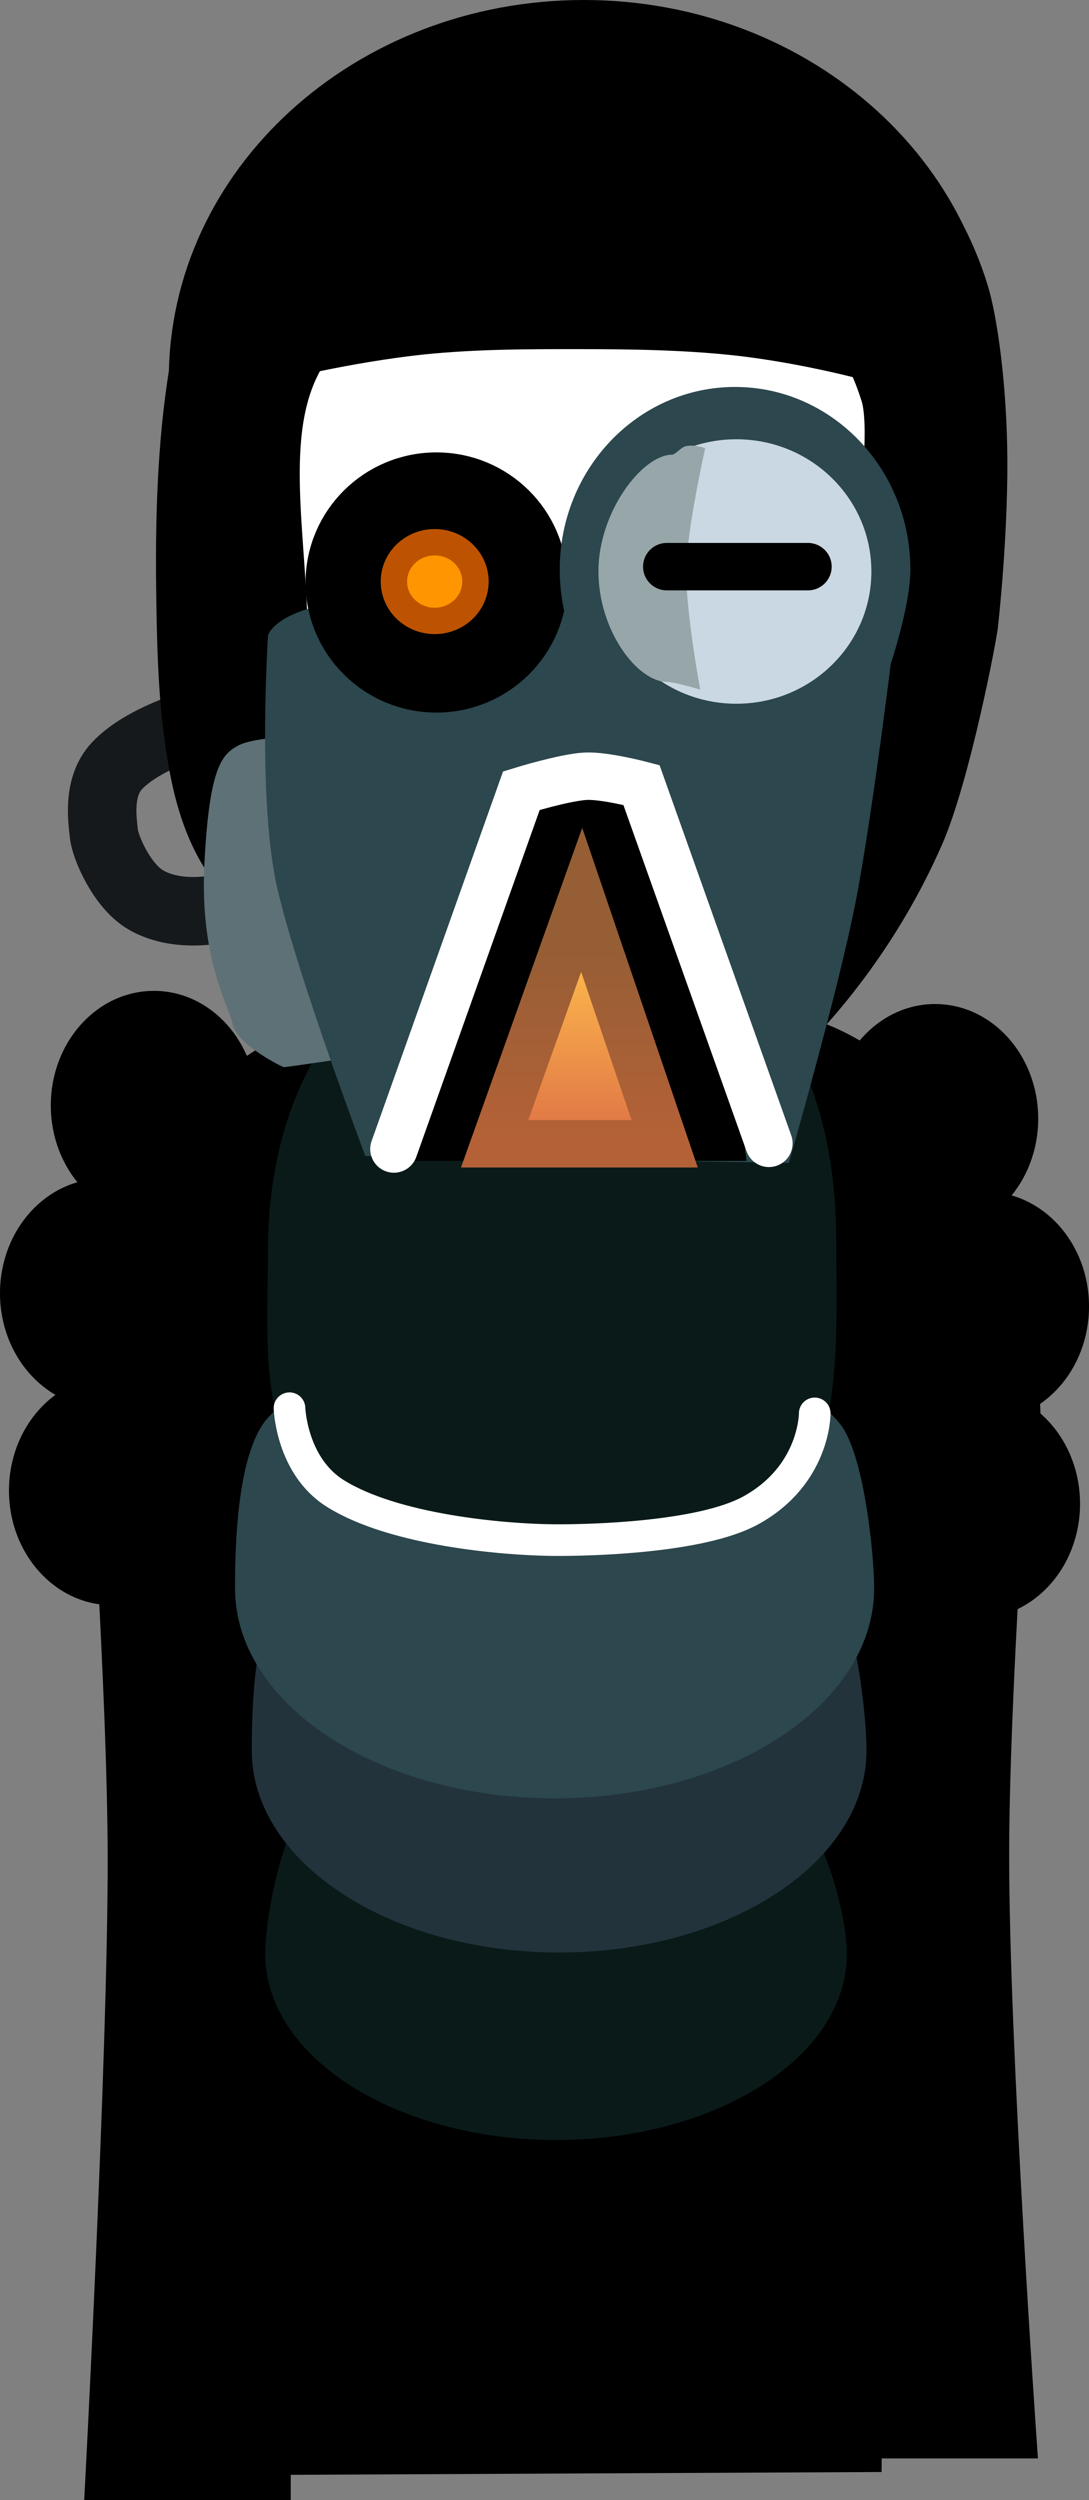 <svg version="1.1" xmlns="http://www.w3.org/2000/svg" xmlns:xlink="http://www.w3.org/1999/xlink" width="103.345" height="237.173" viewBox="0,0,103.345,237.173"><rect x="0" y="0" width="103.345" height="237.173" fill="#808080" stroke="none"/><defs><linearGradient x1="243.335" y1="151.526" x2="243.335" y2="170.168" gradientUnits="userSpaceOnUse" id="color-1"><stop offset="0" stop-color="#ffbd4c"/><stop offset="1" stop-color="#de7146"/></linearGradient><linearGradient x1="243.335" y1="151.526" x2="243.335" y2="170.168" gradientUnits="userSpaceOnUse" id="color-2"><stop offset="0" stop-color="#965e35"/><stop offset="1" stop-color="#b56137"/></linearGradient></defs><g transform="translate(-188.327,-61.664)"><g data-paper-data="{&quot;isPaintingLayer&quot;:true}" fill-rule="nonzero" stroke-linejoin="miter" stroke-miterlimit="10" stroke-dasharray="" stroke-dashoffset="0" style="mix-blend-mode: normal"><g><path d="M266.532,293.627v-107.717h18.954c0,0 -2.641,34.273 -2.641,51.772c0,18.365 2.641,55.945 2.641,55.945z" fill="#000000" stroke="#000000" stroke-width="2.5" stroke-linecap="butt"/><path d="M197.635,297.586c0,0 2.161,-40.684 2.161,-59.393c0,-16.49 -2.161,-47.046 -2.161,-47.046h17.033v106.439z" fill="#000000" stroke="#000000" stroke-width="2.5" stroke-linecap="butt"/><path d="M211.238,295.204c0,0 0.03,-90.227 0.601,-115.456c0.101,-4.472 0.738,-8.037 1.781,-10.877c4.838,-13.176 18.415,-17.303 27.758,-17.163c11.654,0.175 26.076,3.324 28.108,20.371c1.961,16.45 1.262,122.842 1.262,122.842z" fill="#000000" stroke="#000000" stroke-width="2.5" stroke-linecap="butt"/><path d="M197.766,206.195c0,0 -3.388,-17.749 5.689,-33.312c9.077,-15.562 21.688,-13.628 21.688,-13.628v46.939c0,0 -4.387,-10.815 -8.829,-15.455c-1.644,-1.717 -3.615,-1.225 -5.643,1.277c-0.749,0.924 -2.395,14.264 -2.395,14.264l-10.51,-0.086z" fill="#000000" stroke="#000000" stroke-width="2.5" stroke-linecap="butt"/><path d="M274.712,205.658c0,0 -1.646,-13.34 -2.395,-14.264c-2.027,-2.502 -3.999,-2.994 -5.643,-1.277c-4.443,4.64 -8.829,15.455 -8.829,15.455v-46.939c0,0 12.612,-1.935 21.688,13.628c9.077,15.562 5.689,33.312 5.689,33.312z" data-paper-data="{&quot;index&quot;:null}" fill="#000000" stroke="#000000" stroke-width="2.5" stroke-linecap="butt"/><path d="M208.746,203.064c0,6.003 -4.38,10.87 -9.784,10.87c-5.403,0 -9.784,-4.867 -9.784,-10.87c0,-6.003 4.38,-10.87 9.784,-10.87c5.403,0 9.784,4.867 9.784,10.87z" fill="#000000" stroke="none" stroke-width="0" stroke-linecap="butt"/><path d="M207.895,184.344c0,6.003 -4.38,10.87 -9.784,10.87c-5.403,0 -9.784,-4.867 -9.784,-10.87c0,-6.003 4.38,-10.87 9.784,-10.87c5.403,0 9.784,4.867 9.784,10.87z" fill="#000000" stroke="none" stroke-width="0" stroke-linecap="butt"/><path d="M212.716,166.53c0,6.003 -4.38,10.87 -9.784,10.87c-5.403,0 -9.784,-4.867 -9.784,-10.87c0,-6.003 4.38,-10.87 9.784,-10.87c5.403,0 9.784,4.867 9.784,10.87z" fill="#000000" stroke="none" stroke-width="0" stroke-linecap="butt"/><path d="M268.69,247.032c0,9.741 -12.355,17.637 -27.596,17.637c-15.241,0 -27.596,-7.896 -27.596,-17.637c0,-3.545 1.636,-12.213 4.452,-14.977c4.922,-4.833 13.449,-2.66 23.144,-2.66c9.308,0 17.285,-1.4 22.283,3.112c3.185,2.876 5.313,10.733 5.313,14.525z" fill="#0a1a19" stroke="none" stroke-width="0" stroke-linecap="butt"/><path d="M270.557,227.717c0,10.586 -13.059,19.167 -29.168,19.167c-16.109,0 -29.168,-8.581 -29.168,-19.167c0,-3.87 0.17,-12.723 3.172,-15.736c5.209,-5.228 15.777,-3.431 25.996,-3.431c11.192,0 21.174,-1.897 26.065,4.182c2.149,2.671 3.103,11.754 3.103,14.985z" fill="#22333c" stroke="none" stroke-width="0" stroke-linecap="butt"/><path d="M281.038,193.444c5.404,0 9.784,4.867 9.784,10.87c0,6.003 -4.38,10.87 -9.784,10.87c-5.403,0 -9.784,-4.867 -9.784,-10.87c0,-6.003 4.38,-10.87 9.784,-10.87z" data-paper-data="{&quot;index&quot;:null}" fill="#000000" stroke="none" stroke-width="0" stroke-linecap="butt"/><path d="M281.889,174.724c5.404,0 9.784,4.867 9.784,10.87c0,6.003 -4.38,10.87 -9.784,10.87c-5.403,0 -9.784,-4.866 -9.784,-10.87c0,-6.003 4.38,-10.87 9.784,-10.87z" data-paper-data="{&quot;index&quot;:null}" fill="#000000" stroke="none" stroke-width="0" stroke-linecap="butt"/><path d="M277.068,156.91c5.404,0 9.784,4.867 9.784,10.87c0,6.003 -4.38,10.87 -9.784,10.87c-5.403,0 -9.784,-4.866 -9.784,-10.87c0,-6.003 4.38,-10.87 9.784,-10.87z" data-paper-data="{&quot;index&quot;:null}" fill="#000000" stroke="none" stroke-width="0" stroke-linecap="butt"/><path d="M271.283,212.33c0,11.006 -13.577,19.928 -30.326,19.928c-16.749,0 -30.326,-8.922 -30.326,-19.928c0,-4.024 0.177,-13.228 3.297,-16.361c5.416,-5.436 16.403,-3.567 27.028,-3.567c11.636,0 22.015,-1.972 27.1,4.348c2.234,2.777 3.226,12.221 3.226,15.58z" fill="#2c474d" stroke="none" stroke-width="0" stroke-linecap="butt"/><path d="M267.687,179.402c0,9.24 0.683,19.85 -5.005,24.776c-4.132,3.579 -13.586,4.619 -21.687,4.619c-10.103,0 -19.432,-2.742 -23.946,-7.896c-4.089,-4.668 -3.291,-13.151 -3.291,-20.733c0,-15.952 8.527,-30.929 27.782,-30.929c19.254,0 26.147,14.21 26.147,30.162z" fill="#0a1a19" stroke="none" stroke-width="0" stroke-linecap="butt"/><path d="M265.644,195.741c0,0 0.035,5.853 -6.08,9.207c-4.674,2.563 -15.145,2.85 -18.833,2.813c-4.618,-0.046 -15.023,-0.937 -20.589,-4.427c-4.168,-2.613 -4.342,-8.085 -4.342,-8.085" fill="none" stroke="#ffffff" stroke-width="3" stroke-linecap="round"/></g><g><path d="M208.743,147.928c0,0 -3.713,0.783 -6.597,-0.907c-2.266,-1.328 -3.832,-5.003 -3.959,-6.243c-0.136,-1.321 -0.645,-4.46 1.244,-6.47c2.461,-2.617 7.5,-4.008 7.5,-4.008" fill="none" stroke="#15191b" stroke-width="6.5" stroke-linecap="round"/><path d="M282.361,97.608c0,19.437 -17.296,35.194 -38.632,35.194c-21.336,0 -38.632,-15.757 -38.632,-35.194c0,-19.437 17.296,-35.194 38.632,-35.194c21.336,0 38.632,15.757 38.632,35.194z" fill="#000000" stroke="#000000" stroke-width="1.5" stroke-linecap="butt"/><path d="M282.297,120.964c0,0.631 -2.617,14.495 -5.259,20.522c-4.206,9.597 -9.83,15.769 -11.645,17.766c-17.039,14.26 -2.255,-8.838 -19.163,-8.838c-18.477,0 -37.04,6.448 -41.084,-15.791c-0.666,-3.66 -1.094,-7.402 -1.217,-14.947c-0.123,-7.545 -0.473,-27.242 5.896,-36.614c7.357,-10.826 22.914,-16.779 34.808,-16.779c15.238,0 31.28,5.181 36.694,22.612c0.908,2.922 1.825,9.488 1.848,16.531c0.025,7.569 -0.879,15.536 -0.879,15.538z" fill="#000000" stroke="#000000" stroke-width="1.5" stroke-linecap="butt"/><path d="M256.31,155.024c0,5.687 -8.104,11.233 -13.339,11.233c-5.234,0 -12.637,-5.78 -12.637,-11.467c0,-0.224 -0.461,-0.797 -0.448,-1.018c0.316,-5.376 8.057,-8.109 13.085,-8.109c5.234,0 13.339,3.674 13.339,9.36z" fill="#ffffff" stroke="#000000" stroke-width="4.5" stroke-linecap="butt"/><path d="M269.853,124.571c0,1.069 -2.083,11.149 -2.98,14.701c-3.591,14.218 -9.954,23.535 -22.918,23.535c-14.167,0 -22.743,-9.571 -25.844,-26.622c-0.51,-2.806 -1.024,-6.845 -1.575,-10.531c-0.122,-0.815 -1.247,-2.281 -1.247,-2.961c0,-10.407 -2.742,-20.887 2.142,-28.073c5.641,-8.301 17.569,-12.865 26.689,-12.865c11.684,0 23.983,3.973 28.134,17.338c1.601,5.154 -2.402,25.444 -2.402,25.479z" fill="#ffffff" stroke="#000000" stroke-width="4.5" stroke-linecap="butt"/><path d="M243.859,161.33c-9.637,0 -21.065,-8.829 -21.065,-13.126c0,-1.624 1.885,-1.412 4.136,-1.897c2.509,-0.54 5.587,-1.677 9.383,-1.669c1.813,0.004 4.802,1.352 6.74,1.352c2.854,0 6.854,-0.451 9.272,0.032c3.273,0.655 5.314,1.963 7.045,3.354c1.307,1.051 2.185,0.876 2.185,2.177c0,0 -8.058,9.776 -17.695,9.776z" fill="#ffffff" stroke="#000000" stroke-width="4.5" stroke-linecap="butt"/><path d="M267.508,117.094c0,5.695 -4.652,10.312 -10.389,10.312c-5.738,0 -10.389,-4.617 -10.389,-10.312c0,-5.695 4.652,-10.312 10.389,-10.312c5.738,0 10.389,4.617 10.389,10.312z" fill="#ffffff" stroke="#000000" stroke-width="4.5" stroke-linecap="butt"/><path d="M219.811,117.035l20.181,-0.082" fill="none" stroke="#000000" stroke-width="4.5" stroke-linecap="round"/><g data-paper-data="{&quot;index&quot;:null}" fill="#000000" stroke="none" stroke-width="4.5" stroke-linecap="butt"><path d="M255.45,107.655c-2.778,-0.05 -8.183,0.674 -8.183,0.674l0.354,-3.411c0,0 5.287,-0.574 7.99,-0.564c2.846,0.01 8.677,0.626 8.677,0.626c0,0 0.597,0.9 0.753,1.327c0.248,0.679 0.592,2.352 0.592,2.352c0,0 -6.918,-0.945 -10.183,-1.003z"/><path d="M270.327,110.151c-0.834,-0.142 -1.428,-0.419 -2.12,-0.76c-0.023,0.005 -0.046,0.009 -0.07,0.013c-0.146,0.02 -0.287,0 -0.415,-0.05l-0.14,-0.053c-0.145,-0.004 -0.388,-0.039 -0.571,-0.214l-0.413,-0.155l0.091,-0.242c-0.031,-0.018 -0.063,-0.036 -0.094,-0.053c-0.76,-0.17 -1.5,-0.334 -2.334,-0.288l-0.445,-0.062c0,0 -0.809,-0.153 -0.657,-0.962c0.102,-0.542 0.498,-0.652 0.749,-0.667c-0.048,-0.046 -0.097,-0.092 -0.145,-0.139c0,0 -0.589,-0.576 -0.013,-1.165c0.576,-0.589 1.165,-0.013 1.165,-0.013c0.831,0.816 1.702,1.424 2.718,1.99l0.021,0.03l0.008,-0.012l0.475,0.319l0.309,0.003c0.767,0.373 1.296,0.734 2.138,0.851c0,0 0.814,0.128 0.686,0.942c-0.128,0.814 -0.942,0.686 -0.942,0.686z"/></g><path d="M234.561,118.25c0,2.256 -2.15,4.085 -4.801,4.085c-2.652,0 -4.801,-1.829 -4.801,-4.085c0,-0.647 -0.392,-0.86 -0.096,-1.046c0.736,-0.464 2.847,0.006 4.739,0.006c1.676,0 3.612,-0.263 4.517,-0.051c0.527,0.123 0.443,0.261 0.443,1.091z" fill="#000000" stroke="#000000" stroke-width="4.5" stroke-linecap="butt"/><path d="M244.184,139.293c0,3.053 -1.213,5.528 -2.709,5.528c-1.496,0 -2.709,-2.475 -2.709,-5.528c0,-0.686 0.134,-1.709 0.246,-2.315c0.386,-2.091 1.303,-3.213 2.463,-3.213c1.496,0 2.709,2.475 2.709,5.528z" fill="#ffffff" stroke="#000000" stroke-width="4.5" stroke-linecap="butt"/><path d="M241.842,148.292l-0.152,-15.941c0,0 1.212,-0.312 1.798,0.28c0.559,0.565 1.786,3.268 1.786,3.268l-0.868,12.614z" fill="#ffffff" stroke="none" stroke-width="4.5" stroke-linecap="butt"/><path d="M266.79,117.09l-20.016,-0.165" fill="none" stroke="#000000" stroke-width="4.5" stroke-linecap="round"/><path d="M243.476,153.247c0,0 -2.49,-2.077 -2.49,-2.264c-0.009,-2.87 -0.3,-25.365 -0.379,-27.306c-0.086,-2.119 -0.62,-6.913 -0.62,-6.913" fill="none" stroke="#000000" stroke-width="4.5" stroke-linecap="round"/><path d="M244.303,152.675c0,0 1.958,-27.087 2.015,-29.053c0.066,-2.28 0.395,-7.329 0.395,-7.329l15.654,2.602" fill="none" stroke="#000000" stroke-width="4.5" stroke-linecap="round"/><path d="M210.428,158.855c-0.48,-1.981 -3.161,-6.273 -2.701,-15.308c0.46,-9.035 1.647,-10.274 3.101,-11.105c1.454,-0.831 5.162,-0.874 5.162,-0.874l3.819,30.69c0,0 -4.456,0.667 -4.573,0.638c-0.117,-0.029 -4.328,-2.059 -4.808,-4.041z" fill="#5d7176" stroke="none" stroke-width="4.5" stroke-linecap="butt"/><path d="M261.776,118.27c0,2.256 -2.15,4.085 -4.801,4.085c-2.652,0 -4.801,-1.829 -4.801,-4.085c0,-0.647 -0.392,-0.86 -0.096,-1.046c0.736,-0.464 2.847,0.006 4.739,0.006c1.676,0 3.612,-0.263 4.517,-0.051c0.527,0.123 0.443,0.261 0.443,1.091z" fill="#000000" stroke="#000000" stroke-width="4.5" stroke-linecap="butt"/><path d="M241.45,151.397l-18.37,-4.095" fill="none" stroke="#000000" stroke-width="4.5" stroke-linecap="round"/><path d="M261.108,150.825l-16.031,0.442" fill="none" stroke="#000000" stroke-width="4.5" stroke-linecap="round"/><path d="M222.993,171.321c0,0 -6.232,-16.506 -8.3,-25.171c-1.992,-8.347 -0.926,-24.252 -0.926,-24.252c0,0 0.965,-3.136 10.517,-3.4c10.274,-0.284 49.12,1.752 49.12,1.752c0,0 -2.191,18.431 -3.914,27.155c-1.681,8.514 -6.3,24.574 -6.3,24.574z" fill="#2c474d" stroke="none" stroke-width="4.5" stroke-linecap="butt"/><path d="M239.908,116.92c0,5.573 -4.552,10.091 -10.166,10.091c-5.615,0 -10.166,-4.518 -10.166,-10.091c0,-5.573 4.552,-10.091 10.166,-10.091c5.615,0 10.166,4.518 10.166,10.091z" fill="#000000" stroke="#000000" stroke-width="4.5" stroke-linecap="butt"/><path d="M234.627,117.809c0,2.256 -2.15,4.085 -4.801,4.085c-2.652,0 -4.801,-1.829 -4.801,-4.085c0,-0.647 -0.392,-0.86 -0.096,-1.046c0.736,-0.464 2.847,0.006 4.739,0.006c1.676,0 3.612,-0.263 4.517,-0.051c0.527,0.123 0.443,0.261 0.443,1.091z" fill="#000000" stroke="#000000" stroke-width="4.5" stroke-linecap="butt"/><path d="M219.888,116.266l20.016,0.165" fill="none" stroke="#000000" stroke-width="4.5" stroke-linecap="round"/><path d="M274.722,115.703c0,4.733 -3.798,15.941 -6.75,19.069c-3.019,3.199 -5.243,-1.737 -9.889,-1.737c-9.19,0 -16.639,-7.76 -16.639,-17.332c0,-9.572 7.45,-17.332 16.639,-17.332c9.19,0 16.639,7.76 16.639,17.332z" fill="#2c474d" stroke="none" stroke-width="4.5" stroke-linecap="butt"/><path d="M271.021,115.878c0,6.928 -5.736,12.545 -12.811,12.545c-7.076,0 -12.811,-5.616 -12.811,-12.545c0,-6.928 5.736,-12.544 12.811,-12.544c7.076,0 12.811,5.616 12.811,12.544z" fill="#cad8e3" stroke="none" stroke-width="4.5" stroke-linecap="butt"/><path d="M253.449,115.857c0,4.202 1.333,11.23 1.333,11.23c0,0 -2.426,-0.733 -3.145,-0.733c-2.821,0 -6.519,-4.855 -6.519,-10.496c0,-5.641 4.169,-11.061 6.99,-11.061c0.315,0 0.853,-0.724 1.309,-0.811c0.94,-0.18 1.833,0.203 1.833,0.203c0,0 -1.801,7.958 -1.801,11.67z" fill="#96a6a9" stroke="none" stroke-width="4.5" stroke-linecap="butt"/><path d="M265.002,115.418h-13.399" fill="none" stroke="#000000" stroke-width="4.5" stroke-linecap="round"/><path d="M227.496,171.789c0,0 2.726,-8.66 5.486,-18.069c2.49,-8.488 4.603,-17.819 11.903,-17.819c5.291,0 7.701,13.686 9.808,19.253c4.021,10.626 4.475,16.635 4.475,16.635z" fill="#000000" stroke="none" stroke-width="4.5" stroke-linecap="butt"/><path d="M213.281,95.808v-16.042h58.603v16.042c0,0 -5.557,-1.614 -12.216,-2.494c-5.643,-0.746 -12.077,-0.78 -16.594,-0.78c-4.212,0 -10.397,-0.035 -16.041,0.665c-7.332,0.909 -13.752,2.609 -13.752,2.609z" fill="#000000" stroke="#000000" stroke-width="4.5" stroke-linecap="butt"/><path d="M233.45,116.834c0,2.062 -1.733,3.733 -3.871,3.733c-2.138,0 -3.871,-1.671 -3.871,-3.733c0,-2.062 1.733,-3.733 3.871,-3.733c2.138,0 3.871,1.671 3.871,3.733z" fill="#ff9500" stroke="#bd5300" stroke-width="2.5" stroke-linecap="butt"/><path d="M235.266,170.168l8.262,-23.142l7.875,23.142z" fill="url(#color-1)" stroke="url(#color-2)" stroke-width="4.5" stroke-linecap="butt"/><path d="M225.711,170.662l12.095,-33.993c0,0 4.134,-1.276 6.122,-1.37c1.789,-0.084 5.272,0.833 5.272,0.833l12.095,33.993" fill="none" stroke="#ffffff" stroke-width="4.5" stroke-linecap="round"/></g></g></g></svg>